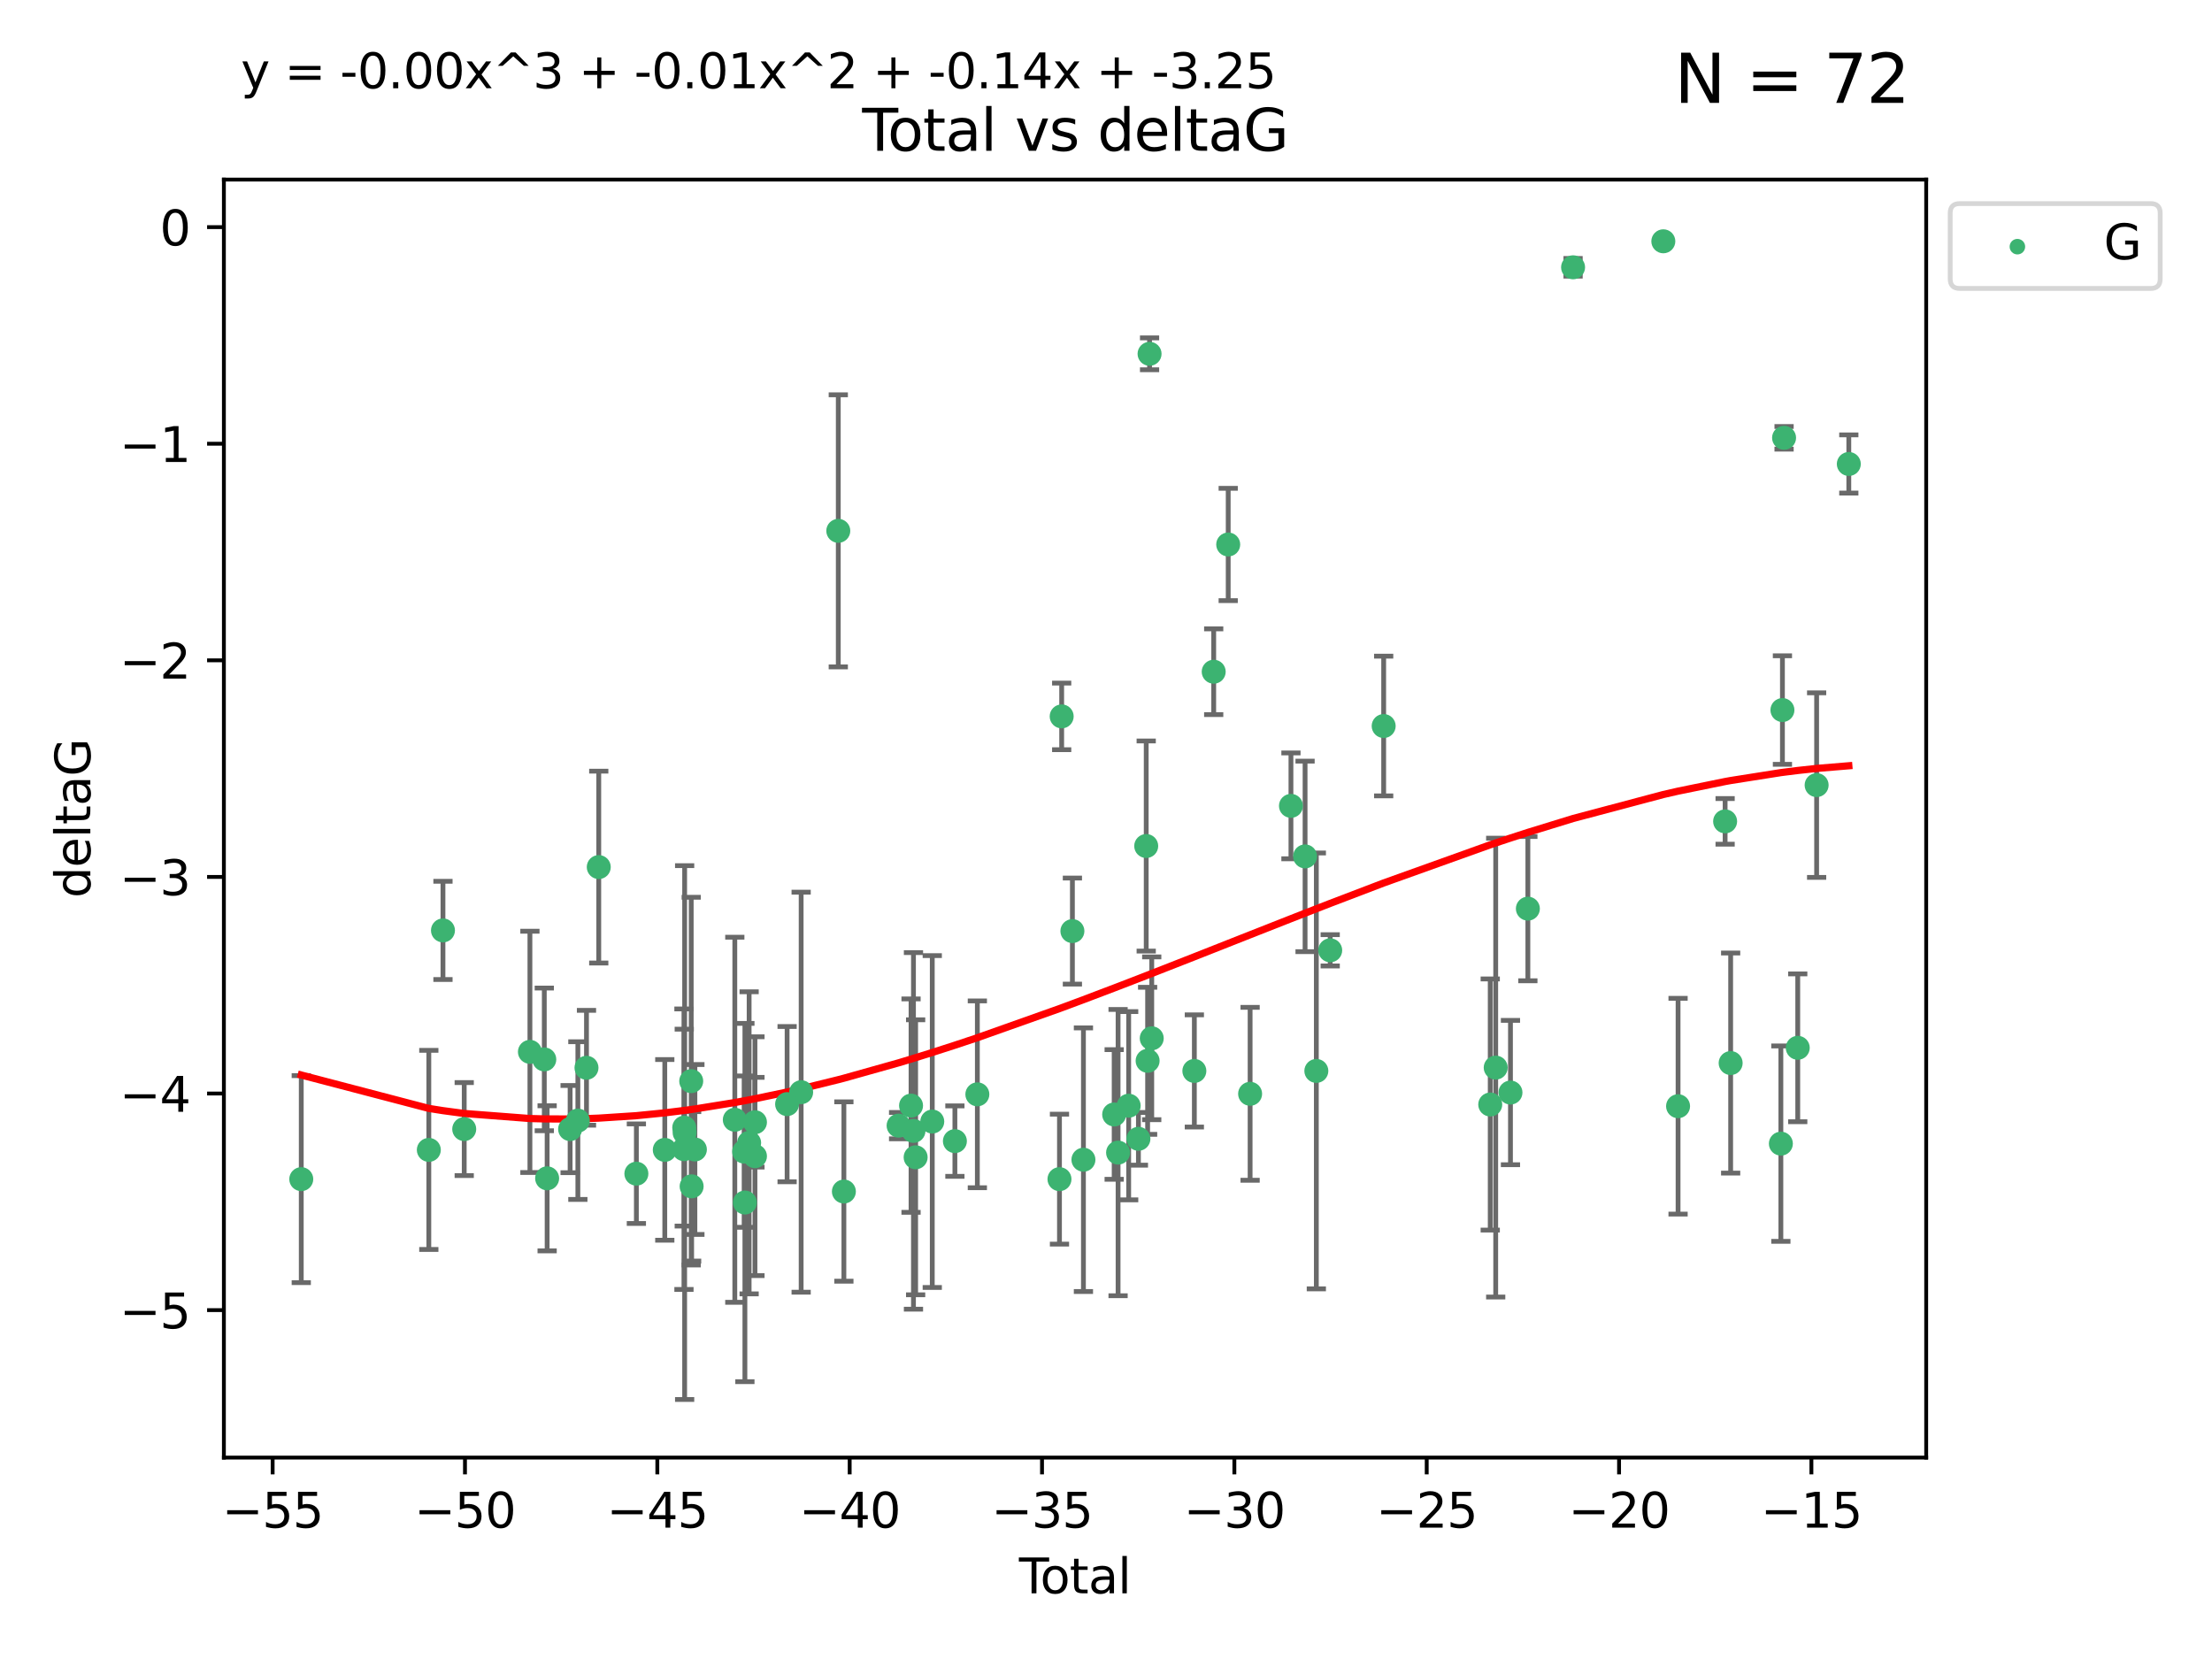 <?xml version="1.0" encoding="utf-8" standalone="no"?>
<!DOCTYPE svg PUBLIC "-//W3C//DTD SVG 1.1//EN"
  "http://www.w3.org/Graphics/SVG/1.1/DTD/svg11.dtd">
<svg xmlns:xlink="http://www.w3.org/1999/xlink" width="460.8pt" height="345.6pt" viewBox="0 0 460.8 345.6" xmlns="http://www.w3.org/2000/svg" version="1.1">
 <defs>
  <style type="text/css">*{stroke-linejoin: round; stroke-linecap: butt}</style>
 </defs>
 <g id="figure_1">
  <g id="patch_1">
   <path d="M 0 345.6 
L 460.8 345.6 
L 460.8 0 
L 0 0 
z
" style="fill: #ffffff"/>
  </g>
  <g id="axes_1">
   <g id="patch_2">
    <path d="M 46.64 303.64 
L 401.26 303.64 
L 401.26 37.411 
L 46.64 37.411 
z
" style="fill: #ffffff"/>
   </g>
   <g id="PathCollection_1">
    <defs>
     <path id="macc53ecf0b" d="M 0 1.118 
C 0.297 1.118 0.581 1 0.791 0.791 
C 1 0.581 1.118 0.297 1.118 0 
C 1.118 -0.297 1 -0.581 0.791 -0.791 
C 0.581 -1 0.297 -1.118 0 -1.118 
C -0.297 -1.118 -0.581 -1 -0.791 -0.791 
C -1 -0.581 -1.118 -0.297 -1.118 0 
C -1.118 0.297 -1 0.581 -0.791 0.791 
C -0.581 1 -0.297 1.118 0 1.118 
z
" style="stroke: #3cb371"/>
    </defs>
    <g clip-path="url(#p1ee3461096)">
     <use xlink:href="#macc53ecf0b" x="62.759" y="245.636" style="fill: #3cb371; stroke: #3cb371"/>
     <use xlink:href="#macc53ecf0b" x="89.332" y="239.545" style="fill: #3cb371; stroke: #3cb371"/>
     <use xlink:href="#macc53ecf0b" x="92.278" y="193.822" style="fill: #3cb371; stroke: #3cb371"/>
     <use xlink:href="#macc53ecf0b" x="96.706" y="235.21" style="fill: #3cb371; stroke: #3cb371"/>
     <use xlink:href="#macc53ecf0b" x="110.392" y="219.121" style="fill: #3cb371; stroke: #3cb371"/>
     <use xlink:href="#macc53ecf0b" x="113.386" y="220.694" style="fill: #3cb371; stroke: #3cb371"/>
     <use xlink:href="#macc53ecf0b" x="113.978" y="245.465" style="fill: #3cb371; stroke: #3cb371"/>
     <use xlink:href="#macc53ecf0b" x="118.765" y="235.209" style="fill: #3cb371; stroke: #3cb371"/>
     <use xlink:href="#macc53ecf0b" x="120.38" y="233.438" style="fill: #3cb371; stroke: #3cb371"/>
     <use xlink:href="#macc53ecf0b" x="122.176" y="222.438" style="fill: #3cb371; stroke: #3cb371"/>
     <use xlink:href="#macc53ecf0b" x="124.733" y="180.628" style="fill: #3cb371; stroke: #3cb371"/>
     <use xlink:href="#macc53ecf0b" x="132.568" y="244.499" style="fill: #3cb371; stroke: #3cb371"/>
     <use xlink:href="#macc53ecf0b" x="138.487" y="239.542" style="fill: #3cb371; stroke: #3cb371"/>
     <use xlink:href="#macc53ecf0b" x="142.481" y="239.396" style="fill: #3cb371; stroke: #3cb371"/>
     <use xlink:href="#macc53ecf0b" x="142.542" y="234.902" style="fill: #3cb371; stroke: #3cb371"/>
     <use xlink:href="#macc53ecf0b" x="142.623" y="235.937" style="fill: #3cb371; stroke: #3cb371"/>
     <use xlink:href="#macc53ecf0b" x="143.994" y="225.218" style="fill: #3cb371; stroke: #3cb371"/>
     <use xlink:href="#macc53ecf0b" x="144.079" y="247.139" style="fill: #3cb371; stroke: #3cb371"/>
     <use xlink:href="#macc53ecf0b" x="144.759" y="239.458" style="fill: #3cb371; stroke: #3cb371"/>
     <use xlink:href="#macc53ecf0b" x="153.074" y="233.267" style="fill: #3cb371; stroke: #3cb371"/>
     <use xlink:href="#macc53ecf0b" x="155.019" y="239.905" style="fill: #3cb371; stroke: #3cb371"/>
     <use xlink:href="#macc53ecf0b" x="155.176" y="250.507" style="fill: #3cb371; stroke: #3cb371"/>
     <use xlink:href="#macc53ecf0b" x="156.057" y="238.074" style="fill: #3cb371; stroke: #3cb371"/>
     <use xlink:href="#macc53ecf0b" x="157.272" y="240.856" style="fill: #3cb371; stroke: #3cb371"/>
     <use xlink:href="#macc53ecf0b" x="157.273" y="233.778" style="fill: #3cb371; stroke: #3cb371"/>
     <use xlink:href="#macc53ecf0b" x="163.968" y="230.01" style="fill: #3cb371; stroke: #3cb371"/>
     <use xlink:href="#macc53ecf0b" x="166.894" y="227.525" style="fill: #3cb371; stroke: #3cb371"/>
     <use xlink:href="#macc53ecf0b" x="174.631" y="110.585" style="fill: #3cb371; stroke: #3cb371"/>
     <use xlink:href="#macc53ecf0b" x="175.797" y="248.215" style="fill: #3cb371; stroke: #3cb371"/>
     <use xlink:href="#macc53ecf0b" x="187.195" y="234.491" style="fill: #3cb371; stroke: #3cb371"/>
     <use xlink:href="#macc53ecf0b" x="189.788" y="230.321" style="fill: #3cb371; stroke: #3cb371"/>
     <use xlink:href="#macc53ecf0b" x="190.292" y="235.588" style="fill: #3cb371; stroke: #3cb371"/>
     <use xlink:href="#macc53ecf0b" x="190.744" y="241.086" style="fill: #3cb371; stroke: #3cb371"/>
     <use xlink:href="#macc53ecf0b" x="194.208" y="233.64" style="fill: #3cb371; stroke: #3cb371"/>
     <use xlink:href="#macc53ecf0b" x="198.922" y="237.715" style="fill: #3cb371; stroke: #3cb371"/>
     <use xlink:href="#macc53ecf0b" x="203.601" y="227.969" style="fill: #3cb371; stroke: #3cb371"/>
     <use xlink:href="#macc53ecf0b" x="220.708" y="245.638" style="fill: #3cb371; stroke: #3cb371"/>
     <use xlink:href="#macc53ecf0b" x="221.167" y="149.237" style="fill: #3cb371; stroke: #3cb371"/>
     <use xlink:href="#macc53ecf0b" x="223.4" y="193.962" style="fill: #3cb371; stroke: #3cb371"/>
     <use xlink:href="#macc53ecf0b" x="225.699" y="241.588" style="fill: #3cb371; stroke: #3cb371"/>
     <use xlink:href="#macc53ecf0b" x="232.102" y="232.165" style="fill: #3cb371; stroke: #3cb371"/>
     <use xlink:href="#macc53ecf0b" x="232.917" y="240.11" style="fill: #3cb371; stroke: #3cb371"/>
     <use xlink:href="#macc53ecf0b" x="235.124" y="230.339" style="fill: #3cb371; stroke: #3cb371"/>
     <use xlink:href="#macc53ecf0b" x="237.154" y="237.234" style="fill: #3cb371; stroke: #3cb371"/>
     <use xlink:href="#macc53ecf0b" x="238.777" y="176.241" style="fill: #3cb371; stroke: #3cb371"/>
     <use xlink:href="#macc53ecf0b" x="239.07" y="220.986" style="fill: #3cb371; stroke: #3cb371"/>
     <use xlink:href="#macc53ecf0b" x="239.475" y="73.708" style="fill: #3cb371; stroke: #3cb371"/>
     <use xlink:href="#macc53ecf0b" x="239.928" y="216.298" style="fill: #3cb371; stroke: #3cb371"/>
     <use xlink:href="#macc53ecf0b" x="248.806" y="223.095" style="fill: #3cb371; stroke: #3cb371"/>
     <use xlink:href="#macc53ecf0b" x="252.837" y="139.931" style="fill: #3cb371; stroke: #3cb371"/>
     <use xlink:href="#macc53ecf0b" x="255.858" y="113.426" style="fill: #3cb371; stroke: #3cb371"/>
     <use xlink:href="#macc53ecf0b" x="260.421" y="227.86" style="fill: #3cb371; stroke: #3cb371"/>
     <use xlink:href="#macc53ecf0b" x="268.929" y="167.877" style="fill: #3cb371; stroke: #3cb371"/>
     <use xlink:href="#macc53ecf0b" x="271.871" y="178.402" style="fill: #3cb371; stroke: #3cb371"/>
     <use xlink:href="#macc53ecf0b" x="274.218" y="223.093" style="fill: #3cb371; stroke: #3cb371"/>
     <use xlink:href="#macc53ecf0b" x="277.105" y="197.967" style="fill: #3cb371; stroke: #3cb371"/>
     <use xlink:href="#macc53ecf0b" x="288.244" y="151.245" style="fill: #3cb371; stroke: #3cb371"/>
     <use xlink:href="#macc53ecf0b" x="310.444" y="230.088" style="fill: #3cb371; stroke: #3cb371"/>
     <use xlink:href="#macc53ecf0b" x="311.583" y="222.403" style="fill: #3cb371; stroke: #3cb371"/>
     <use xlink:href="#macc53ecf0b" x="314.658" y="227.599" style="fill: #3cb371; stroke: #3cb371"/>
     <use xlink:href="#macc53ecf0b" x="318.283" y="189.289" style="fill: #3cb371; stroke: #3cb371"/>
     <use xlink:href="#macc53ecf0b" x="327.701" y="55.682" style="fill: #3cb371; stroke: #3cb371"/>
     <use xlink:href="#macc53ecf0b" x="346.501" y="50.266" style="fill: #3cb371; stroke: #3cb371"/>
     <use xlink:href="#macc53ecf0b" x="349.572" y="230.443" style="fill: #3cb371; stroke: #3cb371"/>
     <use xlink:href="#macc53ecf0b" x="359.374" y="171.107" style="fill: #3cb371; stroke: #3cb371"/>
     <use xlink:href="#macc53ecf0b" x="360.526" y="221.454" style="fill: #3cb371; stroke: #3cb371"/>
     <use xlink:href="#macc53ecf0b" x="370.988" y="238.241" style="fill: #3cb371; stroke: #3cb371"/>
     <use xlink:href="#macc53ecf0b" x="371.313" y="147.918" style="fill: #3cb371; stroke: #3cb371"/>
     <use xlink:href="#macc53ecf0b" x="371.655" y="91.203" style="fill: #3cb371; stroke: #3cb371"/>
     <use xlink:href="#macc53ecf0b" x="374.504" y="218.278" style="fill: #3cb371; stroke: #3cb371"/>
     <use xlink:href="#macc53ecf0b" x="378.437" y="163.553" style="fill: #3cb371; stroke: #3cb371"/>
     <use xlink:href="#macc53ecf0b" x="385.141" y="96.654" style="fill: #3cb371; stroke: #3cb371"/>
    </g>
   </g>
   <g id="matplotlib.axis_1">
    <g id="xtick_1">
     <g id="line2d_1">
      <defs>
       <path id="m0f16b47580" d="M 0 0 
L 0 3.5 
" style="stroke: #000000; stroke-width: 0.8"/>
      </defs>
      <g>
       <use xlink:href="#m0f16b47580" x="56.795" y="303.64" style="stroke: #000000; stroke-width: 0.8"/>
      </g>
     </g>
     <g id="text_1">
      <!-- −55 -->
      <g transform="translate(46.243 318.238)scale(0.1 -0.1)">
       <defs>
        <path id="DejaVuSans-2212" d="M 678 2272 
L 4684 2272 
L 4684 1741 
L 678 1741 
L 678 2272 
z
" transform="scale(0.016)"/>
        <path id="DejaVuSans-35" d="M 691 4666 
L 3169 4666 
L 3169 4134 
L 1269 4134 
L 1269 2991 
Q 1406 3038 1543 3061 
Q 1681 3084 1819 3084 
Q 2600 3084 3056 2656 
Q 3513 2228 3513 1497 
Q 3513 744 3044 326 
Q 2575 -91 1722 -91 
Q 1428 -91 1123 -41 
Q 819 9 494 109 
L 494 744 
Q 775 591 1075 516 
Q 1375 441 1709 441 
Q 2250 441 2565 725 
Q 2881 1009 2881 1497 
Q 2881 1984 2565 2268 
Q 2250 2553 1709 2553 
Q 1456 2553 1204 2497 
Q 953 2441 691 2322 
L 691 4666 
z
" transform="scale(0.016)"/>
       </defs>
       <use xlink:href="#DejaVuSans-2212"/>
       <use xlink:href="#DejaVuSans-35" x="83.789"/>
       <use xlink:href="#DejaVuSans-35" x="147.412"/>
      </g>
     </g>
    </g>
    <g id="xtick_2">
     <g id="line2d_2">
      <g>
       <use xlink:href="#m0f16b47580" x="96.864" y="303.64" style="stroke: #000000; stroke-width: 0.8"/>
      </g>
     </g>
     <g id="text_2">
      <!-- −50 -->
      <g transform="translate(86.312 318.238)scale(0.1 -0.1)">
       <defs>
        <path id="DejaVuSans-30" d="M 2034 4250 
Q 1547 4250 1301 3770 
Q 1056 3291 1056 2328 
Q 1056 1369 1301 889 
Q 1547 409 2034 409 
Q 2525 409 2770 889 
Q 3016 1369 3016 2328 
Q 3016 3291 2770 3770 
Q 2525 4250 2034 4250 
z
M 2034 4750 
Q 2819 4750 3233 4129 
Q 3647 3509 3647 2328 
Q 3647 1150 3233 529 
Q 2819 -91 2034 -91 
Q 1250 -91 836 529 
Q 422 1150 422 2328 
Q 422 3509 836 4129 
Q 1250 4750 2034 4750 
z
" transform="scale(0.016)"/>
       </defs>
       <use xlink:href="#DejaVuSans-2212"/>
       <use xlink:href="#DejaVuSans-35" x="83.789"/>
       <use xlink:href="#DejaVuSans-30" x="147.412"/>
      </g>
     </g>
    </g>
    <g id="xtick_3">
     <g id="line2d_3">
      <g>
       <use xlink:href="#m0f16b47580" x="136.933" y="303.64" style="stroke: #000000; stroke-width: 0.8"/>
      </g>
     </g>
     <g id="text_3">
      <!-- −45 -->
      <g transform="translate(126.381 318.238)scale(0.1 -0.1)">
       <defs>
        <path id="DejaVuSans-34" d="M 2419 4116 
L 825 1625 
L 2419 1625 
L 2419 4116 
z
M 2253 4666 
L 3047 4666 
L 3047 1625 
L 3713 1625 
L 3713 1100 
L 3047 1100 
L 3047 0 
L 2419 0 
L 2419 1100 
L 313 1100 
L 313 1709 
L 2253 4666 
z
" transform="scale(0.016)"/>
       </defs>
       <use xlink:href="#DejaVuSans-2212"/>
       <use xlink:href="#DejaVuSans-34" x="83.789"/>
       <use xlink:href="#DejaVuSans-35" x="147.412"/>
      </g>
     </g>
    </g>
    <g id="xtick_4">
     <g id="line2d_4">
      <g>
       <use xlink:href="#m0f16b47580" x="177.003" y="303.64" style="stroke: #000000; stroke-width: 0.8"/>
      </g>
     </g>
     <g id="text_4">
      <!-- −40 -->
      <g transform="translate(166.45 318.238)scale(0.1 -0.1)">
       <use xlink:href="#DejaVuSans-2212"/>
       <use xlink:href="#DejaVuSans-34" x="83.789"/>
       <use xlink:href="#DejaVuSans-30" x="147.412"/>
      </g>
     </g>
    </g>
    <g id="xtick_5">
     <g id="line2d_5">
      <g>
       <use xlink:href="#m0f16b47580" x="217.072" y="303.64" style="stroke: #000000; stroke-width: 0.8"/>
      </g>
     </g>
     <g id="text_5">
      <!-- −35 -->
      <g transform="translate(206.519 318.238)scale(0.1 -0.1)">
       <defs>
        <path id="DejaVuSans-33" d="M 2597 2516 
Q 3050 2419 3304 2112 
Q 3559 1806 3559 1356 
Q 3559 666 3084 287 
Q 2609 -91 1734 -91 
Q 1441 -91 1130 -33 
Q 819 25 488 141 
L 488 750 
Q 750 597 1062 519 
Q 1375 441 1716 441 
Q 2309 441 2620 675 
Q 2931 909 2931 1356 
Q 2931 1769 2642 2001 
Q 2353 2234 1838 2234 
L 1294 2234 
L 1294 2753 
L 1863 2753 
Q 2328 2753 2575 2939 
Q 2822 3125 2822 3475 
Q 2822 3834 2567 4026 
Q 2313 4219 1838 4219 
Q 1578 4219 1281 4162 
Q 984 4106 628 3988 
L 628 4550 
Q 988 4650 1302 4700 
Q 1616 4750 1894 4750 
Q 2613 4750 3031 4423 
Q 3450 4097 3450 3541 
Q 3450 3153 3228 2886 
Q 3006 2619 2597 2516 
z
" transform="scale(0.016)"/>
       </defs>
       <use xlink:href="#DejaVuSans-2212"/>
       <use xlink:href="#DejaVuSans-33" x="83.789"/>
       <use xlink:href="#DejaVuSans-35" x="147.412"/>
      </g>
     </g>
    </g>
    <g id="xtick_6">
     <g id="line2d_6">
      <g>
       <use xlink:href="#m0f16b47580" x="257.141" y="303.64" style="stroke: #000000; stroke-width: 0.8"/>
      </g>
     </g>
     <g id="text_6">
      <!-- −30 -->
      <g transform="translate(246.589 318.238)scale(0.1 -0.1)">
       <use xlink:href="#DejaVuSans-2212"/>
       <use xlink:href="#DejaVuSans-33" x="83.789"/>
       <use xlink:href="#DejaVuSans-30" x="147.412"/>
      </g>
     </g>
    </g>
    <g id="xtick_7">
     <g id="line2d_7">
      <g>
       <use xlink:href="#m0f16b47580" x="297.21" y="303.64" style="stroke: #000000; stroke-width: 0.8"/>
      </g>
     </g>
     <g id="text_7">
      <!-- −25 -->
      <g transform="translate(286.658 318.238)scale(0.1 -0.1)">
       <defs>
        <path id="DejaVuSans-32" d="M 1228 531 
L 3431 531 
L 3431 0 
L 469 0 
L 469 531 
Q 828 903 1448 1529 
Q 2069 2156 2228 2338 
Q 2531 2678 2651 2914 
Q 2772 3150 2772 3378 
Q 2772 3750 2511 3984 
Q 2250 4219 1831 4219 
Q 1534 4219 1204 4116 
Q 875 4013 500 3803 
L 500 4441 
Q 881 4594 1212 4672 
Q 1544 4750 1819 4750 
Q 2544 4750 2975 4387 
Q 3406 4025 3406 3419 
Q 3406 3131 3298 2873 
Q 3191 2616 2906 2266 
Q 2828 2175 2409 1742 
Q 1991 1309 1228 531 
z
" transform="scale(0.016)"/>
       </defs>
       <use xlink:href="#DejaVuSans-2212"/>
       <use xlink:href="#DejaVuSans-32" x="83.789"/>
       <use xlink:href="#DejaVuSans-35" x="147.412"/>
      </g>
     </g>
    </g>
    <g id="xtick_8">
     <g id="line2d_8">
      <g>
       <use xlink:href="#m0f16b47580" x="337.279" y="303.64" style="stroke: #000000; stroke-width: 0.8"/>
      </g>
     </g>
     <g id="text_8">
      <!-- −20 -->
      <g transform="translate(326.727 318.238)scale(0.1 -0.1)">
       <use xlink:href="#DejaVuSans-2212"/>
       <use xlink:href="#DejaVuSans-32" x="83.789"/>
       <use xlink:href="#DejaVuSans-30" x="147.412"/>
      </g>
     </g>
    </g>
    <g id="xtick_9">
     <g id="line2d_9">
      <g>
       <use xlink:href="#m0f16b47580" x="377.348" y="303.64" style="stroke: #000000; stroke-width: 0.8"/>
      </g>
     </g>
     <g id="text_9">
      <!-- −15 -->
      <g transform="translate(366.796 318.238)scale(0.1 -0.1)">
       <defs>
        <path id="DejaVuSans-31" d="M 794 531 
L 1825 531 
L 1825 4091 
L 703 3866 
L 703 4441 
L 1819 4666 
L 2450 4666 
L 2450 531 
L 3481 531 
L 3481 0 
L 794 0 
L 794 531 
z
" transform="scale(0.016)"/>
       </defs>
       <use xlink:href="#DejaVuSans-2212"/>
       <use xlink:href="#DejaVuSans-31" x="83.789"/>
       <use xlink:href="#DejaVuSans-35" x="147.412"/>
      </g>
     </g>
    </g>
    <g id="text_10">
     <!-- Total -->
     <g transform="translate(212.273 331.917)scale(0.1 -0.1)">
      <defs>
       <path id="DejaVuSans-54" d="M -19 4666 
L 3928 4666 
L 3928 4134 
L 2272 4134 
L 2272 0 
L 1638 0 
L 1638 4134 
L -19 4134 
L -19 4666 
z
" transform="scale(0.016)"/>
       <path id="DejaVuSans-6f" d="M 1959 3097 
Q 1497 3097 1228 2736 
Q 959 2375 959 1747 
Q 959 1119 1226 758 
Q 1494 397 1959 397 
Q 2419 397 2687 759 
Q 2956 1122 2956 1747 
Q 2956 2369 2687 2733 
Q 2419 3097 1959 3097 
z
M 1959 3584 
Q 2709 3584 3137 3096 
Q 3566 2609 3566 1747 
Q 3566 888 3137 398 
Q 2709 -91 1959 -91 
Q 1206 -91 779 398 
Q 353 888 353 1747 
Q 353 2609 779 3096 
Q 1206 3584 1959 3584 
z
" transform="scale(0.016)"/>
       <path id="DejaVuSans-74" d="M 1172 4494 
L 1172 3500 
L 2356 3500 
L 2356 3053 
L 1172 3053 
L 1172 1153 
Q 1172 725 1289 603 
Q 1406 481 1766 481 
L 2356 481 
L 2356 0 
L 1766 0 
Q 1100 0 847 248 
Q 594 497 594 1153 
L 594 3053 
L 172 3053 
L 172 3500 
L 594 3500 
L 594 4494 
L 1172 4494 
z
" transform="scale(0.016)"/>
       <path id="DejaVuSans-61" d="M 2194 1759 
Q 1497 1759 1228 1600 
Q 959 1441 959 1056 
Q 959 750 1161 570 
Q 1363 391 1709 391 
Q 2188 391 2477 730 
Q 2766 1069 2766 1631 
L 2766 1759 
L 2194 1759 
z
M 3341 1997 
L 3341 0 
L 2766 0 
L 2766 531 
Q 2569 213 2275 61 
Q 1981 -91 1556 -91 
Q 1019 -91 701 211 
Q 384 513 384 1019 
Q 384 1609 779 1909 
Q 1175 2209 1959 2209 
L 2766 2209 
L 2766 2266 
Q 2766 2663 2505 2880 
Q 2244 3097 1772 3097 
Q 1472 3097 1187 3025 
Q 903 2953 641 2809 
L 641 3341 
Q 956 3463 1253 3523 
Q 1550 3584 1831 3584 
Q 2591 3584 2966 3190 
Q 3341 2797 3341 1997 
z
" transform="scale(0.016)"/>
       <path id="DejaVuSans-6c" d="M 603 4863 
L 1178 4863 
L 1178 0 
L 603 0 
L 603 4863 
z
" transform="scale(0.016)"/>
      </defs>
      <use xlink:href="#DejaVuSans-54"/>
      <use xlink:href="#DejaVuSans-6f" x="44.084"/>
      <use xlink:href="#DejaVuSans-74" x="105.266"/>
      <use xlink:href="#DejaVuSans-61" x="144.475"/>
      <use xlink:href="#DejaVuSans-6c" x="205.754"/>
     </g>
    </g>
   </g>
   <g id="matplotlib.axis_2">
    <g id="ytick_1">
     <g id="line2d_10">
      <defs>
       <path id="m6f96300109" d="M 0 0 
L -3.5 0 
" style="stroke: #000000; stroke-width: 0.8"/>
      </defs>
      <g>
       <use xlink:href="#m6f96300109" x="46.64" y="272.918" style="stroke: #000000; stroke-width: 0.8"/>
      </g>
     </g>
     <g id="text_11">
      <!-- −5 -->
      <g transform="translate(24.898 276.717)scale(0.1 -0.1)">
       <use xlink:href="#DejaVuSans-2212"/>
       <use xlink:href="#DejaVuSans-35" x="83.789"/>
      </g>
     </g>
    </g>
    <g id="ytick_2">
     <g id="line2d_11">
      <g>
       <use xlink:href="#m6f96300109" x="46.64" y="227.798" style="stroke: #000000; stroke-width: 0.8"/>
      </g>
     </g>
     <g id="text_12">
      <!-- −4 -->
      <g transform="translate(24.898 231.598)scale(0.1 -0.1)">
       <use xlink:href="#DejaVuSans-2212"/>
       <use xlink:href="#DejaVuSans-34" x="83.789"/>
      </g>
     </g>
    </g>
    <g id="ytick_3">
     <g id="line2d_12">
      <g>
       <use xlink:href="#m6f96300109" x="46.64" y="182.678" style="stroke: #000000; stroke-width: 0.8"/>
      </g>
     </g>
     <g id="text_13">
      <!-- −3 -->
      <g transform="translate(24.898 186.478)scale(0.1 -0.1)">
       <use xlink:href="#DejaVuSans-2212"/>
       <use xlink:href="#DejaVuSans-33" x="83.789"/>
      </g>
     </g>
    </g>
    <g id="ytick_4">
     <g id="line2d_13">
      <g>
       <use xlink:href="#m6f96300109" x="46.64" y="137.559" style="stroke: #000000; stroke-width: 0.8"/>
      </g>
     </g>
     <g id="text_14">
      <!-- −2 -->
      <g transform="translate(24.898 141.358)scale(0.1 -0.1)">
       <use xlink:href="#DejaVuSans-2212"/>
       <use xlink:href="#DejaVuSans-32" x="83.789"/>
      </g>
     </g>
    </g>
    <g id="ytick_5">
     <g id="line2d_14">
      <g>
       <use xlink:href="#m6f96300109" x="46.64" y="92.439" style="stroke: #000000; stroke-width: 0.8"/>
      </g>
     </g>
     <g id="text_15">
      <!-- −1 -->
      <g transform="translate(24.898 96.238)scale(0.1 -0.1)">
       <use xlink:href="#DejaVuSans-2212"/>
       <use xlink:href="#DejaVuSans-31" x="83.789"/>
      </g>
     </g>
    </g>
    <g id="ytick_6">
     <g id="line2d_15">
      <g>
       <use xlink:href="#m6f96300109" x="46.64" y="47.319" style="stroke: #000000; stroke-width: 0.8"/>
      </g>
     </g>
     <g id="text_16">
      <!-- 0 -->
      <g transform="translate(33.278 51.118)scale(0.1 -0.1)">
       <use xlink:href="#DejaVuSans-30"/>
      </g>
     </g>
    </g>
    <g id="text_17">
     <!-- deltaG -->
     <g transform="translate(18.818 187.064)rotate(-90)scale(0.1 -0.1)">
      <defs>
       <path id="DejaVuSans-64" d="M 2906 2969 
L 2906 4863 
L 3481 4863 
L 3481 0 
L 2906 0 
L 2906 525 
Q 2725 213 2448 61 
Q 2172 -91 1784 -91 
Q 1150 -91 751 415 
Q 353 922 353 1747 
Q 353 2572 751 3078 
Q 1150 3584 1784 3584 
Q 2172 3584 2448 3432 
Q 2725 3281 2906 2969 
z
M 947 1747 
Q 947 1113 1208 752 
Q 1469 391 1925 391 
Q 2381 391 2643 752 
Q 2906 1113 2906 1747 
Q 2906 2381 2643 2742 
Q 2381 3103 1925 3103 
Q 1469 3103 1208 2742 
Q 947 2381 947 1747 
z
" transform="scale(0.016)"/>
       <path id="DejaVuSans-65" d="M 3597 1894 
L 3597 1613 
L 953 1613 
Q 991 1019 1311 708 
Q 1631 397 2203 397 
Q 2534 397 2845 478 
Q 3156 559 3463 722 
L 3463 178 
Q 3153 47 2828 -22 
Q 2503 -91 2169 -91 
Q 1331 -91 842 396 
Q 353 884 353 1716 
Q 353 2575 817 3079 
Q 1281 3584 2069 3584 
Q 2775 3584 3186 3129 
Q 3597 2675 3597 1894 
z
M 3022 2063 
Q 3016 2534 2758 2815 
Q 2500 3097 2075 3097 
Q 1594 3097 1305 2825 
Q 1016 2553 972 2059 
L 3022 2063 
z
" transform="scale(0.016)"/>
       <path id="DejaVuSans-47" d="M 3809 666 
L 3809 1919 
L 2778 1919 
L 2778 2438 
L 4434 2438 
L 4434 434 
Q 4069 175 3628 42 
Q 3188 -91 2688 -91 
Q 1594 -91 976 548 
Q 359 1188 359 2328 
Q 359 3472 976 4111 
Q 1594 4750 2688 4750 
Q 3144 4750 3555 4637 
Q 3966 4525 4313 4306 
L 4313 3634 
Q 3963 3931 3569 4081 
Q 3175 4231 2741 4231 
Q 1884 4231 1454 3753 
Q 1025 3275 1025 2328 
Q 1025 1384 1454 906 
Q 1884 428 2741 428 
Q 3075 428 3337 486 
Q 3600 544 3809 666 
z
" transform="scale(0.016)"/>
      </defs>
      <use xlink:href="#DejaVuSans-64"/>
      <use xlink:href="#DejaVuSans-65" x="63.477"/>
      <use xlink:href="#DejaVuSans-6c" x="125"/>
      <use xlink:href="#DejaVuSans-74" x="152.783"/>
      <use xlink:href="#DejaVuSans-61" x="191.992"/>
      <use xlink:href="#DejaVuSans-47" x="253.271"/>
     </g>
    </g>
   </g>
   <g id="LineCollection_1">
    <path d="M 62.759 267.198 
L 62.759 224.073 
" clip-path="url(#p1ee3461096)" style="fill: none; stroke: #696969"/>
    <path d="M 89.332 260.283 
L 89.332 218.806 
" clip-path="url(#p1ee3461096)" style="fill: none; stroke: #696969"/>
    <path d="M 92.278 204.051 
L 92.278 183.593 
" clip-path="url(#p1ee3461096)" style="fill: none; stroke: #696969"/>
    <path d="M 96.706 244.896 
L 96.706 225.523 
" clip-path="url(#p1ee3461096)" style="fill: none; stroke: #696969"/>
    <path d="M 110.392 244.252 
L 110.392 193.99 
" clip-path="url(#p1ee3461096)" style="fill: none; stroke: #696969"/>
    <path d="M 113.386 235.555 
L 113.386 205.832 
" clip-path="url(#p1ee3461096)" style="fill: none; stroke: #696969"/>
    <path d="M 113.978 260.581 
L 113.978 230.349 
" clip-path="url(#p1ee3461096)" style="fill: none; stroke: #696969"/>
    <path d="M 118.765 244.293 
L 118.765 226.126 
" clip-path="url(#p1ee3461096)" style="fill: none; stroke: #696969"/>
    <path d="M 120.38 249.866 
L 120.38 217.01 
" clip-path="url(#p1ee3461096)" style="fill: none; stroke: #696969"/>
    <path d="M 122.176 234.399 
L 122.176 210.477 
" clip-path="url(#p1ee3461096)" style="fill: none; stroke: #696969"/>
    <path d="M 124.733 200.612 
L 124.733 160.644 
" clip-path="url(#p1ee3461096)" style="fill: none; stroke: #696969"/>
    <path d="M 132.568 254.873 
L 132.568 234.125 
" clip-path="url(#p1ee3461096)" style="fill: none; stroke: #696969"/>
    <path d="M 138.487 258.359 
L 138.487 220.725 
" clip-path="url(#p1ee3461096)" style="fill: none; stroke: #696969"/>
    <path d="M 142.481 268.614 
L 142.481 210.178 
" clip-path="url(#p1ee3461096)" style="fill: none; stroke: #696969"/>
    <path d="M 142.542 255.409 
L 142.542 214.396 
" clip-path="url(#p1ee3461096)" style="fill: none; stroke: #696969"/>
    <path d="M 142.623 291.539 
L 142.623 180.336 
" clip-path="url(#p1ee3461096)" style="fill: none; stroke: #696969"/>
    <path d="M 143.994 263.519 
L 143.994 186.917 
" clip-path="url(#p1ee3461096)" style="fill: none; stroke: #696969"/>
    <path d="M 144.079 262.704 
L 144.079 231.574 
" clip-path="url(#p1ee3461096)" style="fill: none; stroke: #696969"/>
    <path d="M 144.759 257.155 
L 144.759 221.76 
" clip-path="url(#p1ee3461096)" style="fill: none; stroke: #696969"/>
    <path d="M 153.074 271.293 
L 153.074 195.242 
" clip-path="url(#p1ee3461096)" style="fill: none; stroke: #696969"/>
    <path d="M 155.019 255.67 
L 155.019 224.14 
" clip-path="url(#p1ee3461096)" style="fill: none; stroke: #696969"/>
    <path d="M 155.176 287.827 
L 155.176 213.187 
" clip-path="url(#p1ee3461096)" style="fill: none; stroke: #696969"/>
    <path d="M 156.057 269.539 
L 156.057 206.608 
" clip-path="url(#p1ee3461096)" style="fill: none; stroke: #696969"/>
    <path d="M 157.272 265.736 
L 157.272 215.976 
" clip-path="url(#p1ee3461096)" style="fill: none; stroke: #696969"/>
    <path d="M 157.273 243.123 
L 157.273 224.432 
" clip-path="url(#p1ee3461096)" style="fill: none; stroke: #696969"/>
    <path d="M 163.968 246.181 
L 163.968 213.838 
" clip-path="url(#p1ee3461096)" style="fill: none; stroke: #696969"/>
    <path d="M 166.894 269.191 
L 166.894 185.858 
" clip-path="url(#p1ee3461096)" style="fill: none; stroke: #696969"/>
    <path d="M 174.631 138.926 
L 174.631 82.244 
" clip-path="url(#p1ee3461096)" style="fill: none; stroke: #696969"/>
    <path d="M 175.797 266.897 
L 175.797 229.533 
" clip-path="url(#p1ee3461096)" style="fill: none; stroke: #696969"/>
    <path d="M 187.195 237.236 
L 187.195 231.747 
" clip-path="url(#p1ee3461096)" style="fill: none; stroke: #696969"/>
    <path d="M 189.788 252.551 
L 189.788 208.09 
" clip-path="url(#p1ee3461096)" style="fill: none; stroke: #696969"/>
    <path d="M 190.292 272.729 
L 190.292 198.446 
" clip-path="url(#p1ee3461096)" style="fill: none; stroke: #696969"/>
    <path d="M 190.744 269.728 
L 190.744 212.445 
" clip-path="url(#p1ee3461096)" style="fill: none; stroke: #696969"/>
    <path d="M 194.208 268.206 
L 194.208 199.074 
" clip-path="url(#p1ee3461096)" style="fill: none; stroke: #696969"/>
    <path d="M 198.922 245.053 
L 198.922 230.377 
" clip-path="url(#p1ee3461096)" style="fill: none; stroke: #696969"/>
    <path d="M 203.601 247.429 
L 203.601 208.509 
" clip-path="url(#p1ee3461096)" style="fill: none; stroke: #696969"/>
    <path d="M 220.708 259.171 
L 220.708 232.105 
" clip-path="url(#p1ee3461096)" style="fill: none; stroke: #696969"/>
    <path d="M 221.167 156.175 
L 221.167 142.299 
" clip-path="url(#p1ee3461096)" style="fill: none; stroke: #696969"/>
    <path d="M 223.4 205.006 
L 223.4 182.917 
" clip-path="url(#p1ee3461096)" style="fill: none; stroke: #696969"/>
    <path d="M 225.699 269.045 
L 225.699 214.131 
" clip-path="url(#p1ee3461096)" style="fill: none; stroke: #696969"/>
    <path d="M 232.102 245.672 
L 232.102 218.658 
" clip-path="url(#p1ee3461096)" style="fill: none; stroke: #696969"/>
    <path d="M 232.917 269.924 
L 232.917 210.295 
" clip-path="url(#p1ee3461096)" style="fill: none; stroke: #696969"/>
    <path d="M 235.124 249.949 
L 235.124 210.73 
" clip-path="url(#p1ee3461096)" style="fill: none; stroke: #696969"/>
    <path d="M 237.154 242.726 
L 237.154 231.742 
" clip-path="url(#p1ee3461096)" style="fill: none; stroke: #696969"/>
    <path d="M 238.777 198.125 
L 238.777 154.357 
" clip-path="url(#p1ee3461096)" style="fill: none; stroke: #696969"/>
    <path d="M 239.07 236.302 
L 239.07 205.67 
" clip-path="url(#p1ee3461096)" style="fill: none; stroke: #696969"/>
    <path d="M 239.475 77.029 
L 239.475 70.387 
" clip-path="url(#p1ee3461096)" style="fill: none; stroke: #696969"/>
    <path d="M 239.928 233.251 
L 239.928 199.345 
" clip-path="url(#p1ee3461096)" style="fill: none; stroke: #696969"/>
    <path d="M 248.806 234.78 
L 248.806 211.409 
" clip-path="url(#p1ee3461096)" style="fill: none; stroke: #696969"/>
    <path d="M 252.837 148.86 
L 252.837 131.003 
" clip-path="url(#p1ee3461096)" style="fill: none; stroke: #696969"/>
    <path d="M 255.858 125.126 
L 255.858 101.726 
" clip-path="url(#p1ee3461096)" style="fill: none; stroke: #696969"/>
    <path d="M 260.421 245.871 
L 260.421 209.849 
" clip-path="url(#p1ee3461096)" style="fill: none; stroke: #696969"/>
    <path d="M 268.929 178.901 
L 268.929 156.854 
" clip-path="url(#p1ee3461096)" style="fill: none; stroke: #696969"/>
    <path d="M 271.871 198.246 
L 271.871 158.558 
" clip-path="url(#p1ee3461096)" style="fill: none; stroke: #696969"/>
    <path d="M 274.218 268.493 
L 274.218 177.694 
" clip-path="url(#p1ee3461096)" style="fill: none; stroke: #696969"/>
    <path d="M 277.105 201.228 
L 277.105 194.707 
" clip-path="url(#p1ee3461096)" style="fill: none; stroke: #696969"/>
    <path d="M 288.244 165.798 
L 288.244 136.692 
" clip-path="url(#p1ee3461096)" style="fill: none; stroke: #696969"/>
    <path d="M 310.444 256.245 
L 310.444 203.932 
" clip-path="url(#p1ee3461096)" style="fill: none; stroke: #696969"/>
    <path d="M 311.583 270.191 
L 311.583 174.614 
" clip-path="url(#p1ee3461096)" style="fill: none; stroke: #696969"/>
    <path d="M 314.658 242.632 
L 314.658 212.565 
" clip-path="url(#p1ee3461096)" style="fill: none; stroke: #696969"/>
    <path d="M 318.283 204.314 
L 318.283 174.263 
" clip-path="url(#p1ee3461096)" style="fill: none; stroke: #696969"/>
    <path d="M 327.701 57.528 
L 327.701 53.836 
" clip-path="url(#p1ee3461096)" style="fill: none; stroke: #696969"/>
    <path d="M 346.501 51.019 
L 346.501 49.513 
" clip-path="url(#p1ee3461096)" style="fill: none; stroke: #696969"/>
    <path d="M 349.572 252.918 
L 349.572 207.968 
" clip-path="url(#p1ee3461096)" style="fill: none; stroke: #696969"/>
    <path d="M 359.374 175.859 
L 359.374 166.355 
" clip-path="url(#p1ee3461096)" style="fill: none; stroke: #696969"/>
    <path d="M 360.526 244.379 
L 360.526 198.529 
" clip-path="url(#p1ee3461096)" style="fill: none; stroke: #696969"/>
    <path d="M 370.988 258.591 
L 370.988 217.891 
" clip-path="url(#p1ee3461096)" style="fill: none; stroke: #696969"/>
    <path d="M 371.313 159.22 
L 371.313 136.615 
" clip-path="url(#p1ee3461096)" style="fill: none; stroke: #696969"/>
    <path d="M 371.655 93.561 
L 371.655 88.845 
" clip-path="url(#p1ee3461096)" style="fill: none; stroke: #696969"/>
    <path d="M 374.504 233.678 
L 374.504 202.879 
" clip-path="url(#p1ee3461096)" style="fill: none; stroke: #696969"/>
    <path d="M 378.437 182.778 
L 378.437 144.329 
" clip-path="url(#p1ee3461096)" style="fill: none; stroke: #696969"/>
    <path d="M 385.141 102.717 
L 385.141 90.592 
" clip-path="url(#p1ee3461096)" style="fill: none; stroke: #696969"/>
   </g>
   <g id="line2d_16">
    <defs>
     <path id="m30140ae2cb" d="M 2 0 
L -2 -0 
" style="stroke: #696969"/>
    </defs>
    <g clip-path="url(#p1ee3461096)">
     <use xlink:href="#m30140ae2cb" x="62.759" y="267.198" style="fill: #696969; stroke: #696969"/>
     <use xlink:href="#m30140ae2cb" x="89.332" y="260.283" style="fill: #696969; stroke: #696969"/>
     <use xlink:href="#m30140ae2cb" x="92.278" y="204.051" style="fill: #696969; stroke: #696969"/>
     <use xlink:href="#m30140ae2cb" x="96.706" y="244.896" style="fill: #696969; stroke: #696969"/>
     <use xlink:href="#m30140ae2cb" x="110.392" y="244.252" style="fill: #696969; stroke: #696969"/>
     <use xlink:href="#m30140ae2cb" x="113.386" y="235.555" style="fill: #696969; stroke: #696969"/>
     <use xlink:href="#m30140ae2cb" x="113.978" y="260.581" style="fill: #696969; stroke: #696969"/>
     <use xlink:href="#m30140ae2cb" x="118.765" y="244.293" style="fill: #696969; stroke: #696969"/>
     <use xlink:href="#m30140ae2cb" x="120.38" y="249.866" style="fill: #696969; stroke: #696969"/>
     <use xlink:href="#m30140ae2cb" x="122.176" y="234.399" style="fill: #696969; stroke: #696969"/>
     <use xlink:href="#m30140ae2cb" x="124.733" y="200.612" style="fill: #696969; stroke: #696969"/>
     <use xlink:href="#m30140ae2cb" x="132.568" y="254.873" style="fill: #696969; stroke: #696969"/>
     <use xlink:href="#m30140ae2cb" x="138.487" y="258.359" style="fill: #696969; stroke: #696969"/>
     <use xlink:href="#m30140ae2cb" x="142.481" y="268.614" style="fill: #696969; stroke: #696969"/>
     <use xlink:href="#m30140ae2cb" x="142.542" y="255.409" style="fill: #696969; stroke: #696969"/>
     <use xlink:href="#m30140ae2cb" x="142.623" y="291.539" style="fill: #696969; stroke: #696969"/>
     <use xlink:href="#m30140ae2cb" x="143.994" y="263.519" style="fill: #696969; stroke: #696969"/>
     <use xlink:href="#m30140ae2cb" x="144.079" y="262.704" style="fill: #696969; stroke: #696969"/>
     <use xlink:href="#m30140ae2cb" x="144.759" y="257.155" style="fill: #696969; stroke: #696969"/>
     <use xlink:href="#m30140ae2cb" x="153.074" y="271.293" style="fill: #696969; stroke: #696969"/>
     <use xlink:href="#m30140ae2cb" x="155.019" y="255.67" style="fill: #696969; stroke: #696969"/>
     <use xlink:href="#m30140ae2cb" x="155.176" y="287.827" style="fill: #696969; stroke: #696969"/>
     <use xlink:href="#m30140ae2cb" x="156.057" y="269.539" style="fill: #696969; stroke: #696969"/>
     <use xlink:href="#m30140ae2cb" x="157.272" y="265.736" style="fill: #696969; stroke: #696969"/>
     <use xlink:href="#m30140ae2cb" x="157.273" y="243.123" style="fill: #696969; stroke: #696969"/>
     <use xlink:href="#m30140ae2cb" x="163.968" y="246.181" style="fill: #696969; stroke: #696969"/>
     <use xlink:href="#m30140ae2cb" x="166.894" y="269.191" style="fill: #696969; stroke: #696969"/>
     <use xlink:href="#m30140ae2cb" x="174.631" y="138.926" style="fill: #696969; stroke: #696969"/>
     <use xlink:href="#m30140ae2cb" x="175.797" y="266.897" style="fill: #696969; stroke: #696969"/>
     <use xlink:href="#m30140ae2cb" x="187.195" y="237.236" style="fill: #696969; stroke: #696969"/>
     <use xlink:href="#m30140ae2cb" x="189.788" y="252.551" style="fill: #696969; stroke: #696969"/>
     <use xlink:href="#m30140ae2cb" x="190.292" y="272.729" style="fill: #696969; stroke: #696969"/>
     <use xlink:href="#m30140ae2cb" x="190.744" y="269.728" style="fill: #696969; stroke: #696969"/>
     <use xlink:href="#m30140ae2cb" x="194.208" y="268.206" style="fill: #696969; stroke: #696969"/>
     <use xlink:href="#m30140ae2cb" x="198.922" y="245.053" style="fill: #696969; stroke: #696969"/>
     <use xlink:href="#m30140ae2cb" x="203.601" y="247.429" style="fill: #696969; stroke: #696969"/>
     <use xlink:href="#m30140ae2cb" x="220.708" y="259.171" style="fill: #696969; stroke: #696969"/>
     <use xlink:href="#m30140ae2cb" x="221.167" y="156.175" style="fill: #696969; stroke: #696969"/>
     <use xlink:href="#m30140ae2cb" x="223.4" y="205.006" style="fill: #696969; stroke: #696969"/>
     <use xlink:href="#m30140ae2cb" x="225.699" y="269.045" style="fill: #696969; stroke: #696969"/>
     <use xlink:href="#m30140ae2cb" x="232.102" y="245.672" style="fill: #696969; stroke: #696969"/>
     <use xlink:href="#m30140ae2cb" x="232.917" y="269.924" style="fill: #696969; stroke: #696969"/>
     <use xlink:href="#m30140ae2cb" x="235.124" y="249.949" style="fill: #696969; stroke: #696969"/>
     <use xlink:href="#m30140ae2cb" x="237.154" y="242.726" style="fill: #696969; stroke: #696969"/>
     <use xlink:href="#m30140ae2cb" x="238.777" y="198.125" style="fill: #696969; stroke: #696969"/>
     <use xlink:href="#m30140ae2cb" x="239.07" y="236.302" style="fill: #696969; stroke: #696969"/>
     <use xlink:href="#m30140ae2cb" x="239.475" y="77.029" style="fill: #696969; stroke: #696969"/>
     <use xlink:href="#m30140ae2cb" x="239.928" y="233.251" style="fill: #696969; stroke: #696969"/>
     <use xlink:href="#m30140ae2cb" x="248.806" y="234.78" style="fill: #696969; stroke: #696969"/>
     <use xlink:href="#m30140ae2cb" x="252.837" y="148.86" style="fill: #696969; stroke: #696969"/>
     <use xlink:href="#m30140ae2cb" x="255.858" y="125.126" style="fill: #696969; stroke: #696969"/>
     <use xlink:href="#m30140ae2cb" x="260.421" y="245.871" style="fill: #696969; stroke: #696969"/>
     <use xlink:href="#m30140ae2cb" x="268.929" y="178.901" style="fill: #696969; stroke: #696969"/>
     <use xlink:href="#m30140ae2cb" x="271.871" y="198.246" style="fill: #696969; stroke: #696969"/>
     <use xlink:href="#m30140ae2cb" x="274.218" y="268.493" style="fill: #696969; stroke: #696969"/>
     <use xlink:href="#m30140ae2cb" x="277.105" y="201.228" style="fill: #696969; stroke: #696969"/>
     <use xlink:href="#m30140ae2cb" x="288.244" y="165.798" style="fill: #696969; stroke: #696969"/>
     <use xlink:href="#m30140ae2cb" x="310.444" y="256.245" style="fill: #696969; stroke: #696969"/>
     <use xlink:href="#m30140ae2cb" x="311.583" y="270.191" style="fill: #696969; stroke: #696969"/>
     <use xlink:href="#m30140ae2cb" x="314.658" y="242.632" style="fill: #696969; stroke: #696969"/>
     <use xlink:href="#m30140ae2cb" x="318.283" y="204.314" style="fill: #696969; stroke: #696969"/>
     <use xlink:href="#m30140ae2cb" x="327.701" y="57.528" style="fill: #696969; stroke: #696969"/>
     <use xlink:href="#m30140ae2cb" x="346.501" y="51.019" style="fill: #696969; stroke: #696969"/>
     <use xlink:href="#m30140ae2cb" x="349.572" y="252.918" style="fill: #696969; stroke: #696969"/>
     <use xlink:href="#m30140ae2cb" x="359.374" y="175.859" style="fill: #696969; stroke: #696969"/>
     <use xlink:href="#m30140ae2cb" x="360.526" y="244.379" style="fill: #696969; stroke: #696969"/>
     <use xlink:href="#m30140ae2cb" x="370.988" y="258.591" style="fill: #696969; stroke: #696969"/>
     <use xlink:href="#m30140ae2cb" x="371.313" y="159.22" style="fill: #696969; stroke: #696969"/>
     <use xlink:href="#m30140ae2cb" x="371.655" y="93.561" style="fill: #696969; stroke: #696969"/>
     <use xlink:href="#m30140ae2cb" x="374.504" y="233.678" style="fill: #696969; stroke: #696969"/>
     <use xlink:href="#m30140ae2cb" x="378.437" y="182.778" style="fill: #696969; stroke: #696969"/>
     <use xlink:href="#m30140ae2cb" x="385.141" y="102.717" style="fill: #696969; stroke: #696969"/>
    </g>
   </g>
   <g id="line2d_17">
    <g clip-path="url(#p1ee3461096)">
     <use xlink:href="#m30140ae2cb" x="62.759" y="224.073" style="fill: #696969; stroke: #696969"/>
     <use xlink:href="#m30140ae2cb" x="89.332" y="218.806" style="fill: #696969; stroke: #696969"/>
     <use xlink:href="#m30140ae2cb" x="92.278" y="183.593" style="fill: #696969; stroke: #696969"/>
     <use xlink:href="#m30140ae2cb" x="96.706" y="225.523" style="fill: #696969; stroke: #696969"/>
     <use xlink:href="#m30140ae2cb" x="110.392" y="193.99" style="fill: #696969; stroke: #696969"/>
     <use xlink:href="#m30140ae2cb" x="113.386" y="205.832" style="fill: #696969; stroke: #696969"/>
     <use xlink:href="#m30140ae2cb" x="113.978" y="230.349" style="fill: #696969; stroke: #696969"/>
     <use xlink:href="#m30140ae2cb" x="118.765" y="226.126" style="fill: #696969; stroke: #696969"/>
     <use xlink:href="#m30140ae2cb" x="120.38" y="217.01" style="fill: #696969; stroke: #696969"/>
     <use xlink:href="#m30140ae2cb" x="122.176" y="210.477" style="fill: #696969; stroke: #696969"/>
     <use xlink:href="#m30140ae2cb" x="124.733" y="160.644" style="fill: #696969; stroke: #696969"/>
     <use xlink:href="#m30140ae2cb" x="132.568" y="234.125" style="fill: #696969; stroke: #696969"/>
     <use xlink:href="#m30140ae2cb" x="138.487" y="220.725" style="fill: #696969; stroke: #696969"/>
     <use xlink:href="#m30140ae2cb" x="142.481" y="210.178" style="fill: #696969; stroke: #696969"/>
     <use xlink:href="#m30140ae2cb" x="142.542" y="214.396" style="fill: #696969; stroke: #696969"/>
     <use xlink:href="#m30140ae2cb" x="142.623" y="180.336" style="fill: #696969; stroke: #696969"/>
     <use xlink:href="#m30140ae2cb" x="143.994" y="186.917" style="fill: #696969; stroke: #696969"/>
     <use xlink:href="#m30140ae2cb" x="144.079" y="231.574" style="fill: #696969; stroke: #696969"/>
     <use xlink:href="#m30140ae2cb" x="144.759" y="221.76" style="fill: #696969; stroke: #696969"/>
     <use xlink:href="#m30140ae2cb" x="153.074" y="195.242" style="fill: #696969; stroke: #696969"/>
     <use xlink:href="#m30140ae2cb" x="155.019" y="224.14" style="fill: #696969; stroke: #696969"/>
     <use xlink:href="#m30140ae2cb" x="155.176" y="213.187" style="fill: #696969; stroke: #696969"/>
     <use xlink:href="#m30140ae2cb" x="156.057" y="206.608" style="fill: #696969; stroke: #696969"/>
     <use xlink:href="#m30140ae2cb" x="157.272" y="215.976" style="fill: #696969; stroke: #696969"/>
     <use xlink:href="#m30140ae2cb" x="157.273" y="224.432" style="fill: #696969; stroke: #696969"/>
     <use xlink:href="#m30140ae2cb" x="163.968" y="213.838" style="fill: #696969; stroke: #696969"/>
     <use xlink:href="#m30140ae2cb" x="166.894" y="185.858" style="fill: #696969; stroke: #696969"/>
     <use xlink:href="#m30140ae2cb" x="174.631" y="82.244" style="fill: #696969; stroke: #696969"/>
     <use xlink:href="#m30140ae2cb" x="175.797" y="229.533" style="fill: #696969; stroke: #696969"/>
     <use xlink:href="#m30140ae2cb" x="187.195" y="231.747" style="fill: #696969; stroke: #696969"/>
     <use xlink:href="#m30140ae2cb" x="189.788" y="208.09" style="fill: #696969; stroke: #696969"/>
     <use xlink:href="#m30140ae2cb" x="190.292" y="198.446" style="fill: #696969; stroke: #696969"/>
     <use xlink:href="#m30140ae2cb" x="190.744" y="212.445" style="fill: #696969; stroke: #696969"/>
     <use xlink:href="#m30140ae2cb" x="194.208" y="199.074" style="fill: #696969; stroke: #696969"/>
     <use xlink:href="#m30140ae2cb" x="198.922" y="230.377" style="fill: #696969; stroke: #696969"/>
     <use xlink:href="#m30140ae2cb" x="203.601" y="208.509" style="fill: #696969; stroke: #696969"/>
     <use xlink:href="#m30140ae2cb" x="220.708" y="232.105" style="fill: #696969; stroke: #696969"/>
     <use xlink:href="#m30140ae2cb" x="221.167" y="142.299" style="fill: #696969; stroke: #696969"/>
     <use xlink:href="#m30140ae2cb" x="223.4" y="182.917" style="fill: #696969; stroke: #696969"/>
     <use xlink:href="#m30140ae2cb" x="225.699" y="214.131" style="fill: #696969; stroke: #696969"/>
     <use xlink:href="#m30140ae2cb" x="232.102" y="218.658" style="fill: #696969; stroke: #696969"/>
     <use xlink:href="#m30140ae2cb" x="232.917" y="210.295" style="fill: #696969; stroke: #696969"/>
     <use xlink:href="#m30140ae2cb" x="235.124" y="210.73" style="fill: #696969; stroke: #696969"/>
     <use xlink:href="#m30140ae2cb" x="237.154" y="231.742" style="fill: #696969; stroke: #696969"/>
     <use xlink:href="#m30140ae2cb" x="238.777" y="154.357" style="fill: #696969; stroke: #696969"/>
     <use xlink:href="#m30140ae2cb" x="239.07" y="205.67" style="fill: #696969; stroke: #696969"/>
     <use xlink:href="#m30140ae2cb" x="239.475" y="70.387" style="fill: #696969; stroke: #696969"/>
     <use xlink:href="#m30140ae2cb" x="239.928" y="199.345" style="fill: #696969; stroke: #696969"/>
     <use xlink:href="#m30140ae2cb" x="248.806" y="211.409" style="fill: #696969; stroke: #696969"/>
     <use xlink:href="#m30140ae2cb" x="252.837" y="131.003" style="fill: #696969; stroke: #696969"/>
     <use xlink:href="#m30140ae2cb" x="255.858" y="101.726" style="fill: #696969; stroke: #696969"/>
     <use xlink:href="#m30140ae2cb" x="260.421" y="209.849" style="fill: #696969; stroke: #696969"/>
     <use xlink:href="#m30140ae2cb" x="268.929" y="156.854" style="fill: #696969; stroke: #696969"/>
     <use xlink:href="#m30140ae2cb" x="271.871" y="158.558" style="fill: #696969; stroke: #696969"/>
     <use xlink:href="#m30140ae2cb" x="274.218" y="177.694" style="fill: #696969; stroke: #696969"/>
     <use xlink:href="#m30140ae2cb" x="277.105" y="194.707" style="fill: #696969; stroke: #696969"/>
     <use xlink:href="#m30140ae2cb" x="288.244" y="136.692" style="fill: #696969; stroke: #696969"/>
     <use xlink:href="#m30140ae2cb" x="310.444" y="203.932" style="fill: #696969; stroke: #696969"/>
     <use xlink:href="#m30140ae2cb" x="311.583" y="174.614" style="fill: #696969; stroke: #696969"/>
     <use xlink:href="#m30140ae2cb" x="314.658" y="212.565" style="fill: #696969; stroke: #696969"/>
     <use xlink:href="#m30140ae2cb" x="318.283" y="174.263" style="fill: #696969; stroke: #696969"/>
     <use xlink:href="#m30140ae2cb" x="327.701" y="53.836" style="fill: #696969; stroke: #696969"/>
     <use xlink:href="#m30140ae2cb" x="346.501" y="49.513" style="fill: #696969; stroke: #696969"/>
     <use xlink:href="#m30140ae2cb" x="349.572" y="207.968" style="fill: #696969; stroke: #696969"/>
     <use xlink:href="#m30140ae2cb" x="359.374" y="166.355" style="fill: #696969; stroke: #696969"/>
     <use xlink:href="#m30140ae2cb" x="360.526" y="198.529" style="fill: #696969; stroke: #696969"/>
     <use xlink:href="#m30140ae2cb" x="370.988" y="217.891" style="fill: #696969; stroke: #696969"/>
     <use xlink:href="#m30140ae2cb" x="371.313" y="136.615" style="fill: #696969; stroke: #696969"/>
     <use xlink:href="#m30140ae2cb" x="371.655" y="88.845" style="fill: #696969; stroke: #696969"/>
     <use xlink:href="#m30140ae2cb" x="374.504" y="202.879" style="fill: #696969; stroke: #696969"/>
     <use xlink:href="#m30140ae2cb" x="378.437" y="144.329" style="fill: #696969; stroke: #696969"/>
     <use xlink:href="#m30140ae2cb" x="385.141" y="90.592" style="fill: #696969; stroke: #696969"/>
    </g>
   </g>
   <g id="line2d_18">
    <path d="M 62.759 223.946 
L 89.332 230.902 
L 92.278 231.367 
L 96.706 231.959 
L 110.392 233.008 
L 113.386 233.087 
L 113.978 233.096 
L 118.765 233.1 
L 120.38 233.072 
L 122.176 233.025 
L 124.733 232.927 
L 132.568 232.415 
L 138.487 231.825 
L 142.481 231.332 
L 142.542 231.324 
L 142.623 231.313 
L 143.994 231.126 
L 144.079 231.114 
L 144.759 231.018 
L 153.074 229.676 
L 155.019 229.32 
L 155.176 229.291 
L 156.057 229.124 
L 157.272 228.888 
L 157.273 228.888 
L 163.968 227.487 
L 166.894 226.822 
L 174.631 224.916 
L 175.797 224.611 
L 187.195 221.408 
L 189.788 220.627 
L 190.292 220.473 
L 190.744 220.334 
L 194.208 219.253 
L 198.922 217.734 
L 203.601 216.176 
L 220.708 210.11 
L 221.167 209.94 
L 223.4 209.111 
L 225.699 208.251 
L 232.102 205.821 
L 232.917 205.509 
L 235.124 204.66 
L 237.154 203.876 
L 238.777 203.246 
L 239.07 203.132 
L 239.475 202.974 
L 239.928 202.798 
L 248.806 199.318 
L 252.837 197.728 
L 255.858 196.534 
L 260.421 194.731 
L 268.929 191.38 
L 271.871 190.228 
L 274.218 189.313 
L 277.105 188.192 
L 288.244 183.94 
L 310.444 175.985 
L 311.583 175.601 
L 314.658 174.581 
L 318.283 173.406 
L 327.701 170.509 
L 346.501 165.513 
L 349.572 164.81 
L 359.374 162.808 
L 360.526 162.598 
L 370.988 160.949 
L 371.313 160.906 
L 371.655 160.861 
L 374.504 160.505 
L 378.437 160.078 
L 385.141 159.524 
" clip-path="url(#p1ee3461096)" style="fill: none; stroke: #ff0000; stroke-width: 1.5; stroke-linecap: square"/>
   </g>
   <g id="line2d_19">
    <defs>
     <path id="m592f43d30f" d="M 0 2 
C 0.53 2 1.039 1.789 1.414 1.414 
C 1.789 1.039 2 0.53 2 0 
C 2 -0.53 1.789 -1.039 1.414 -1.414 
C 1.039 -1.789 0.53 -2 0 -2 
C -0.53 -2 -1.039 -1.789 -1.414 -1.414 
C -1.789 -1.039 -2 -0.53 -2 0 
C -2 0.53 -1.789 1.039 -1.414 1.414 
C -1.039 1.789 -0.53 2 0 2 
z
" style="stroke: #3cb371"/>
    </defs>
    <g clip-path="url(#p1ee3461096)">
     <use xlink:href="#m592f43d30f" x="62.759" y="245.636" style="fill: #3cb371; stroke: #3cb371"/>
     <use xlink:href="#m592f43d30f" x="89.332" y="239.545" style="fill: #3cb371; stroke: #3cb371"/>
     <use xlink:href="#m592f43d30f" x="92.278" y="193.822" style="fill: #3cb371; stroke: #3cb371"/>
     <use xlink:href="#m592f43d30f" x="96.706" y="235.21" style="fill: #3cb371; stroke: #3cb371"/>
     <use xlink:href="#m592f43d30f" x="110.392" y="219.121" style="fill: #3cb371; stroke: #3cb371"/>
     <use xlink:href="#m592f43d30f" x="113.386" y="220.694" style="fill: #3cb371; stroke: #3cb371"/>
     <use xlink:href="#m592f43d30f" x="113.978" y="245.465" style="fill: #3cb371; stroke: #3cb371"/>
     <use xlink:href="#m592f43d30f" x="118.765" y="235.209" style="fill: #3cb371; stroke: #3cb371"/>
     <use xlink:href="#m592f43d30f" x="120.38" y="233.438" style="fill: #3cb371; stroke: #3cb371"/>
     <use xlink:href="#m592f43d30f" x="122.176" y="222.438" style="fill: #3cb371; stroke: #3cb371"/>
     <use xlink:href="#m592f43d30f" x="124.733" y="180.628" style="fill: #3cb371; stroke: #3cb371"/>
     <use xlink:href="#m592f43d30f" x="132.568" y="244.499" style="fill: #3cb371; stroke: #3cb371"/>
     <use xlink:href="#m592f43d30f" x="138.487" y="239.542" style="fill: #3cb371; stroke: #3cb371"/>
     <use xlink:href="#m592f43d30f" x="142.481" y="239.396" style="fill: #3cb371; stroke: #3cb371"/>
     <use xlink:href="#m592f43d30f" x="142.542" y="234.902" style="fill: #3cb371; stroke: #3cb371"/>
     <use xlink:href="#m592f43d30f" x="142.623" y="235.937" style="fill: #3cb371; stroke: #3cb371"/>
     <use xlink:href="#m592f43d30f" x="143.994" y="225.218" style="fill: #3cb371; stroke: #3cb371"/>
     <use xlink:href="#m592f43d30f" x="144.079" y="247.139" style="fill: #3cb371; stroke: #3cb371"/>
     <use xlink:href="#m592f43d30f" x="144.759" y="239.458" style="fill: #3cb371; stroke: #3cb371"/>
     <use xlink:href="#m592f43d30f" x="153.074" y="233.267" style="fill: #3cb371; stroke: #3cb371"/>
     <use xlink:href="#m592f43d30f" x="155.019" y="239.905" style="fill: #3cb371; stroke: #3cb371"/>
     <use xlink:href="#m592f43d30f" x="155.176" y="250.507" style="fill: #3cb371; stroke: #3cb371"/>
     <use xlink:href="#m592f43d30f" x="156.057" y="238.074" style="fill: #3cb371; stroke: #3cb371"/>
     <use xlink:href="#m592f43d30f" x="157.272" y="240.856" style="fill: #3cb371; stroke: #3cb371"/>
     <use xlink:href="#m592f43d30f" x="157.273" y="233.778" style="fill: #3cb371; stroke: #3cb371"/>
     <use xlink:href="#m592f43d30f" x="163.968" y="230.01" style="fill: #3cb371; stroke: #3cb371"/>
     <use xlink:href="#m592f43d30f" x="166.894" y="227.525" style="fill: #3cb371; stroke: #3cb371"/>
     <use xlink:href="#m592f43d30f" x="174.631" y="110.585" style="fill: #3cb371; stroke: #3cb371"/>
     <use xlink:href="#m592f43d30f" x="175.797" y="248.215" style="fill: #3cb371; stroke: #3cb371"/>
     <use xlink:href="#m592f43d30f" x="187.195" y="234.491" style="fill: #3cb371; stroke: #3cb371"/>
     <use xlink:href="#m592f43d30f" x="189.788" y="230.321" style="fill: #3cb371; stroke: #3cb371"/>
     <use xlink:href="#m592f43d30f" x="190.292" y="235.588" style="fill: #3cb371; stroke: #3cb371"/>
     <use xlink:href="#m592f43d30f" x="190.744" y="241.086" style="fill: #3cb371; stroke: #3cb371"/>
     <use xlink:href="#m592f43d30f" x="194.208" y="233.64" style="fill: #3cb371; stroke: #3cb371"/>
     <use xlink:href="#m592f43d30f" x="198.922" y="237.715" style="fill: #3cb371; stroke: #3cb371"/>
     <use xlink:href="#m592f43d30f" x="203.601" y="227.969" style="fill: #3cb371; stroke: #3cb371"/>
     <use xlink:href="#m592f43d30f" x="220.708" y="245.638" style="fill: #3cb371; stroke: #3cb371"/>
     <use xlink:href="#m592f43d30f" x="221.167" y="149.237" style="fill: #3cb371; stroke: #3cb371"/>
     <use xlink:href="#m592f43d30f" x="223.4" y="193.962" style="fill: #3cb371; stroke: #3cb371"/>
     <use xlink:href="#m592f43d30f" x="225.699" y="241.588" style="fill: #3cb371; stroke: #3cb371"/>
     <use xlink:href="#m592f43d30f" x="232.102" y="232.165" style="fill: #3cb371; stroke: #3cb371"/>
     <use xlink:href="#m592f43d30f" x="232.917" y="240.11" style="fill: #3cb371; stroke: #3cb371"/>
     <use xlink:href="#m592f43d30f" x="235.124" y="230.339" style="fill: #3cb371; stroke: #3cb371"/>
     <use xlink:href="#m592f43d30f" x="237.154" y="237.234" style="fill: #3cb371; stroke: #3cb371"/>
     <use xlink:href="#m592f43d30f" x="238.777" y="176.241" style="fill: #3cb371; stroke: #3cb371"/>
     <use xlink:href="#m592f43d30f" x="239.07" y="220.986" style="fill: #3cb371; stroke: #3cb371"/>
     <use xlink:href="#m592f43d30f" x="239.475" y="73.708" style="fill: #3cb371; stroke: #3cb371"/>
     <use xlink:href="#m592f43d30f" x="239.928" y="216.298" style="fill: #3cb371; stroke: #3cb371"/>
     <use xlink:href="#m592f43d30f" x="248.806" y="223.095" style="fill: #3cb371; stroke: #3cb371"/>
     <use xlink:href="#m592f43d30f" x="252.837" y="139.931" style="fill: #3cb371; stroke: #3cb371"/>
     <use xlink:href="#m592f43d30f" x="255.858" y="113.426" style="fill: #3cb371; stroke: #3cb371"/>
     <use xlink:href="#m592f43d30f" x="260.421" y="227.86" style="fill: #3cb371; stroke: #3cb371"/>
     <use xlink:href="#m592f43d30f" x="268.929" y="167.877" style="fill: #3cb371; stroke: #3cb371"/>
     <use xlink:href="#m592f43d30f" x="271.871" y="178.402" style="fill: #3cb371; stroke: #3cb371"/>
     <use xlink:href="#m592f43d30f" x="274.218" y="223.093" style="fill: #3cb371; stroke: #3cb371"/>
     <use xlink:href="#m592f43d30f" x="277.105" y="197.967" style="fill: #3cb371; stroke: #3cb371"/>
     <use xlink:href="#m592f43d30f" x="288.244" y="151.245" style="fill: #3cb371; stroke: #3cb371"/>
     <use xlink:href="#m592f43d30f" x="310.444" y="230.088" style="fill: #3cb371; stroke: #3cb371"/>
     <use xlink:href="#m592f43d30f" x="311.583" y="222.403" style="fill: #3cb371; stroke: #3cb371"/>
     <use xlink:href="#m592f43d30f" x="314.658" y="227.599" style="fill: #3cb371; stroke: #3cb371"/>
     <use xlink:href="#m592f43d30f" x="318.283" y="189.289" style="fill: #3cb371; stroke: #3cb371"/>
     <use xlink:href="#m592f43d30f" x="327.701" y="55.682" style="fill: #3cb371; stroke: #3cb371"/>
     <use xlink:href="#m592f43d30f" x="346.501" y="50.266" style="fill: #3cb371; stroke: #3cb371"/>
     <use xlink:href="#m592f43d30f" x="349.572" y="230.443" style="fill: #3cb371; stroke: #3cb371"/>
     <use xlink:href="#m592f43d30f" x="359.374" y="171.107" style="fill: #3cb371; stroke: #3cb371"/>
     <use xlink:href="#m592f43d30f" x="360.526" y="221.454" style="fill: #3cb371; stroke: #3cb371"/>
     <use xlink:href="#m592f43d30f" x="370.988" y="238.241" style="fill: #3cb371; stroke: #3cb371"/>
     <use xlink:href="#m592f43d30f" x="371.313" y="147.918" style="fill: #3cb371; stroke: #3cb371"/>
     <use xlink:href="#m592f43d30f" x="371.655" y="91.203" style="fill: #3cb371; stroke: #3cb371"/>
     <use xlink:href="#m592f43d30f" x="374.504" y="218.278" style="fill: #3cb371; stroke: #3cb371"/>
     <use xlink:href="#m592f43d30f" x="378.437" y="163.553" style="fill: #3cb371; stroke: #3cb371"/>
     <use xlink:href="#m592f43d30f" x="385.141" y="96.654" style="fill: #3cb371; stroke: #3cb371"/>
    </g>
   </g>
   <g id="patch_3">
    <path d="M 46.64 303.64 
L 46.64 37.411 
" style="fill: none; stroke: #000000; stroke-width: 0.8; stroke-linejoin: miter; stroke-linecap: square"/>
   </g>
   <g id="patch_4">
    <path d="M 401.26 303.64 
L 401.26 37.411 
" style="fill: none; stroke: #000000; stroke-width: 0.8; stroke-linejoin: miter; stroke-linecap: square"/>
   </g>
   <g id="patch_5">
    <path d="M 46.64 303.64 
L 401.26 303.64 
" style="fill: none; stroke: #000000; stroke-width: 0.8; stroke-linejoin: miter; stroke-linecap: square"/>
   </g>
   <g id="patch_6">
    <path d="M 46.64 37.411 
L 401.26 37.411 
" style="fill: none; stroke: #000000; stroke-width: 0.8; stroke-linejoin: miter; stroke-linecap: square"/>
   </g>
   <g id="text_18">
    <!-- N = 72 -->
    <g transform="translate(348.795 21.426)scale(0.14 -0.14)">
     <defs>
      <path id="DejaVuSans-4e" d="M 628 4666 
L 1478 4666 
L 3547 763 
L 3547 4666 
L 4159 4666 
L 4159 0 
L 3309 0 
L 1241 3903 
L 1241 0 
L 628 0 
L 628 4666 
z
" transform="scale(0.016)"/>
      <path id="DejaVuSans-20" transform="scale(0.016)"/>
      <path id="DejaVuSans-3d" d="M 678 2906 
L 4684 2906 
L 4684 2381 
L 678 2381 
L 678 2906 
z
M 678 1631 
L 4684 1631 
L 4684 1100 
L 678 1100 
L 678 1631 
z
" transform="scale(0.016)"/>
      <path id="DejaVuSans-37" d="M 525 4666 
L 3525 4666 
L 3525 4397 
L 1831 0 
L 1172 0 
L 2766 4134 
L 525 4134 
L 525 4666 
z
" transform="scale(0.016)"/>
     </defs>
     <use xlink:href="#DejaVuSans-4e"/>
     <use xlink:href="#DejaVuSans-20" x="74.805"/>
     <use xlink:href="#DejaVuSans-3d" x="106.592"/>
     <use xlink:href="#DejaVuSans-20" x="190.381"/>
     <use xlink:href="#DejaVuSans-37" x="222.168"/>
     <use xlink:href="#DejaVuSans-32" x="285.791"/>
    </g>
   </g>
   <g id="text_19">
    <!-- y = -0.00x^3 + -0.01x^2 + -0.14x + -3.25 -->
    <g transform="translate(50.186 18.387)scale(0.1 -0.1)">
     <defs>
      <path id="DejaVuSans-79" d="M 2059 -325 
Q 1816 -950 1584 -1140 
Q 1353 -1331 966 -1331 
L 506 -1331 
L 506 -850 
L 844 -850 
Q 1081 -850 1212 -737 
Q 1344 -625 1503 -206 
L 1606 56 
L 191 3500 
L 800 3500 
L 1894 763 
L 2988 3500 
L 3597 3500 
L 2059 -325 
z
" transform="scale(0.016)"/>
      <path id="DejaVuSans-2d" d="M 313 2009 
L 1997 2009 
L 1997 1497 
L 313 1497 
L 313 2009 
z
" transform="scale(0.016)"/>
      <path id="DejaVuSans-2e" d="M 684 794 
L 1344 794 
L 1344 0 
L 684 0 
L 684 794 
z
" transform="scale(0.016)"/>
      <path id="DejaVuSans-78" d="M 3513 3500 
L 2247 1797 
L 3578 0 
L 2900 0 
L 1881 1375 
L 863 0 
L 184 0 
L 1544 1831 
L 300 3500 
L 978 3500 
L 1906 2253 
L 2834 3500 
L 3513 3500 
z
" transform="scale(0.016)"/>
      <path id="DejaVuSans-5e" d="M 2988 4666 
L 4684 2925 
L 4056 2925 
L 2681 4159 
L 1306 2925 
L 678 2925 
L 2375 4666 
L 2988 4666 
z
" transform="scale(0.016)"/>
      <path id="DejaVuSans-2b" d="M 2944 4013 
L 2944 2272 
L 4684 2272 
L 4684 1741 
L 2944 1741 
L 2944 0 
L 2419 0 
L 2419 1741 
L 678 1741 
L 678 2272 
L 2419 2272 
L 2419 4013 
L 2944 4013 
z
" transform="scale(0.016)"/>
     </defs>
     <use xlink:href="#DejaVuSans-79"/>
     <use xlink:href="#DejaVuSans-20" x="59.18"/>
     <use xlink:href="#DejaVuSans-3d" x="90.967"/>
     <use xlink:href="#DejaVuSans-20" x="174.756"/>
     <use xlink:href="#DejaVuSans-2d" x="206.543"/>
     <use xlink:href="#DejaVuSans-30" x="242.627"/>
     <use xlink:href="#DejaVuSans-2e" x="306.25"/>
     <use xlink:href="#DejaVuSans-30" x="338.037"/>
     <use xlink:href="#DejaVuSans-30" x="401.66"/>
     <use xlink:href="#DejaVuSans-78" x="465.283"/>
     <use xlink:href="#DejaVuSans-5e" x="524.463"/>
     <use xlink:href="#DejaVuSans-33" x="608.252"/>
     <use xlink:href="#DejaVuSans-20" x="671.875"/>
     <use xlink:href="#DejaVuSans-2b" x="703.662"/>
     <use xlink:href="#DejaVuSans-20" x="787.451"/>
     <use xlink:href="#DejaVuSans-2d" x="819.238"/>
     <use xlink:href="#DejaVuSans-30" x="855.322"/>
     <use xlink:href="#DejaVuSans-2e" x="918.945"/>
     <use xlink:href="#DejaVuSans-30" x="950.732"/>
     <use xlink:href="#DejaVuSans-31" x="1014.355"/>
     <use xlink:href="#DejaVuSans-78" x="1077.979"/>
     <use xlink:href="#DejaVuSans-5e" x="1137.158"/>
     <use xlink:href="#DejaVuSans-32" x="1220.947"/>
     <use xlink:href="#DejaVuSans-20" x="1284.57"/>
     <use xlink:href="#DejaVuSans-2b" x="1316.357"/>
     <use xlink:href="#DejaVuSans-20" x="1400.146"/>
     <use xlink:href="#DejaVuSans-2d" x="1431.934"/>
     <use xlink:href="#DejaVuSans-30" x="1468.018"/>
     <use xlink:href="#DejaVuSans-2e" x="1531.641"/>
     <use xlink:href="#DejaVuSans-31" x="1563.428"/>
     <use xlink:href="#DejaVuSans-34" x="1627.051"/>
     <use xlink:href="#DejaVuSans-78" x="1690.674"/>
     <use xlink:href="#DejaVuSans-20" x="1749.854"/>
     <use xlink:href="#DejaVuSans-2b" x="1781.641"/>
     <use xlink:href="#DejaVuSans-20" x="1865.43"/>
     <use xlink:href="#DejaVuSans-2d" x="1897.217"/>
     <use xlink:href="#DejaVuSans-33" x="1933.301"/>
     <use xlink:href="#DejaVuSans-2e" x="1996.924"/>
     <use xlink:href="#DejaVuSans-32" x="2028.711"/>
     <use xlink:href="#DejaVuSans-35" x="2092.334"/>
    </g>
   </g>
   <g id="text_20">
    <!-- Total vs deltaG -->
    <g transform="translate(179.602 31.411)scale(0.12 -0.12)">
     <defs>
      <path id="DejaVuSans-76" d="M 191 3500 
L 800 3500 
L 1894 563 
L 2988 3500 
L 3597 3500 
L 2284 0 
L 1503 0 
L 191 3500 
z
" transform="scale(0.016)"/>
      <path id="DejaVuSans-73" d="M 2834 3397 
L 2834 2853 
Q 2591 2978 2328 3040 
Q 2066 3103 1784 3103 
Q 1356 3103 1142 2972 
Q 928 2841 928 2578 
Q 928 2378 1081 2264 
Q 1234 2150 1697 2047 
L 1894 2003 
Q 2506 1872 2764 1633 
Q 3022 1394 3022 966 
Q 3022 478 2636 193 
Q 2250 -91 1575 -91 
Q 1294 -91 989 -36 
Q 684 19 347 128 
L 347 722 
Q 666 556 975 473 
Q 1284 391 1588 391 
Q 1994 391 2212 530 
Q 2431 669 2431 922 
Q 2431 1156 2273 1281 
Q 2116 1406 1581 1522 
L 1381 1569 
Q 847 1681 609 1914 
Q 372 2147 372 2553 
Q 372 3047 722 3315 
Q 1072 3584 1716 3584 
Q 2034 3584 2315 3537 
Q 2597 3491 2834 3397 
z
" transform="scale(0.016)"/>
     </defs>
     <use xlink:href="#DejaVuSans-54"/>
     <use xlink:href="#DejaVuSans-6f" x="44.084"/>
     <use xlink:href="#DejaVuSans-74" x="105.266"/>
     <use xlink:href="#DejaVuSans-61" x="144.475"/>
     <use xlink:href="#DejaVuSans-6c" x="205.754"/>
     <use xlink:href="#DejaVuSans-20" x="233.537"/>
     <use xlink:href="#DejaVuSans-76" x="265.324"/>
     <use xlink:href="#DejaVuSans-73" x="324.504"/>
     <use xlink:href="#DejaVuSans-20" x="376.604"/>
     <use xlink:href="#DejaVuSans-64" x="408.391"/>
     <use xlink:href="#DejaVuSans-65" x="471.867"/>
     <use xlink:href="#DejaVuSans-6c" x="533.391"/>
     <use xlink:href="#DejaVuSans-74" x="561.174"/>
     <use xlink:href="#DejaVuSans-61" x="600.383"/>
     <use xlink:href="#DejaVuSans-47" x="661.662"/>
    </g>
   </g>
   <g id="legend_1">
    <g id="patch_7">
     <path d="M 408.26 60.089 
L 448.008 60.089 
Q 450.008 60.089 450.008 58.089 
L 450.008 44.411 
Q 450.008 42.411 448.008 42.411 
L 408.26 42.411 
Q 406.26 42.411 406.26 44.411 
L 406.26 58.089 
Q 406.26 60.089 408.26 60.089 
z
" style="fill: #ffffff; opacity: 0.8; stroke: #cccccc; stroke-linejoin: miter"/>
    </g>
    <g id="PathCollection_2">
     <g>
      <use xlink:href="#macc53ecf0b" x="420.26" y="51.385" style="fill: #3cb371; stroke: #3cb371"/>
     </g>
    </g>
    <g id="text_21">
     <!-- G -->
     <g transform="translate(438.26 54.01)scale(0.1 -0.1)">
      <use xlink:href="#DejaVuSans-47"/>
     </g>
    </g>
   </g>
  </g>
 </g>
 <defs>
  <clipPath id="p1ee3461096">
   <rect x="46.64" y="37.411" width="354.62" height="266.229"/>
  </clipPath>
 </defs>
</svg>
